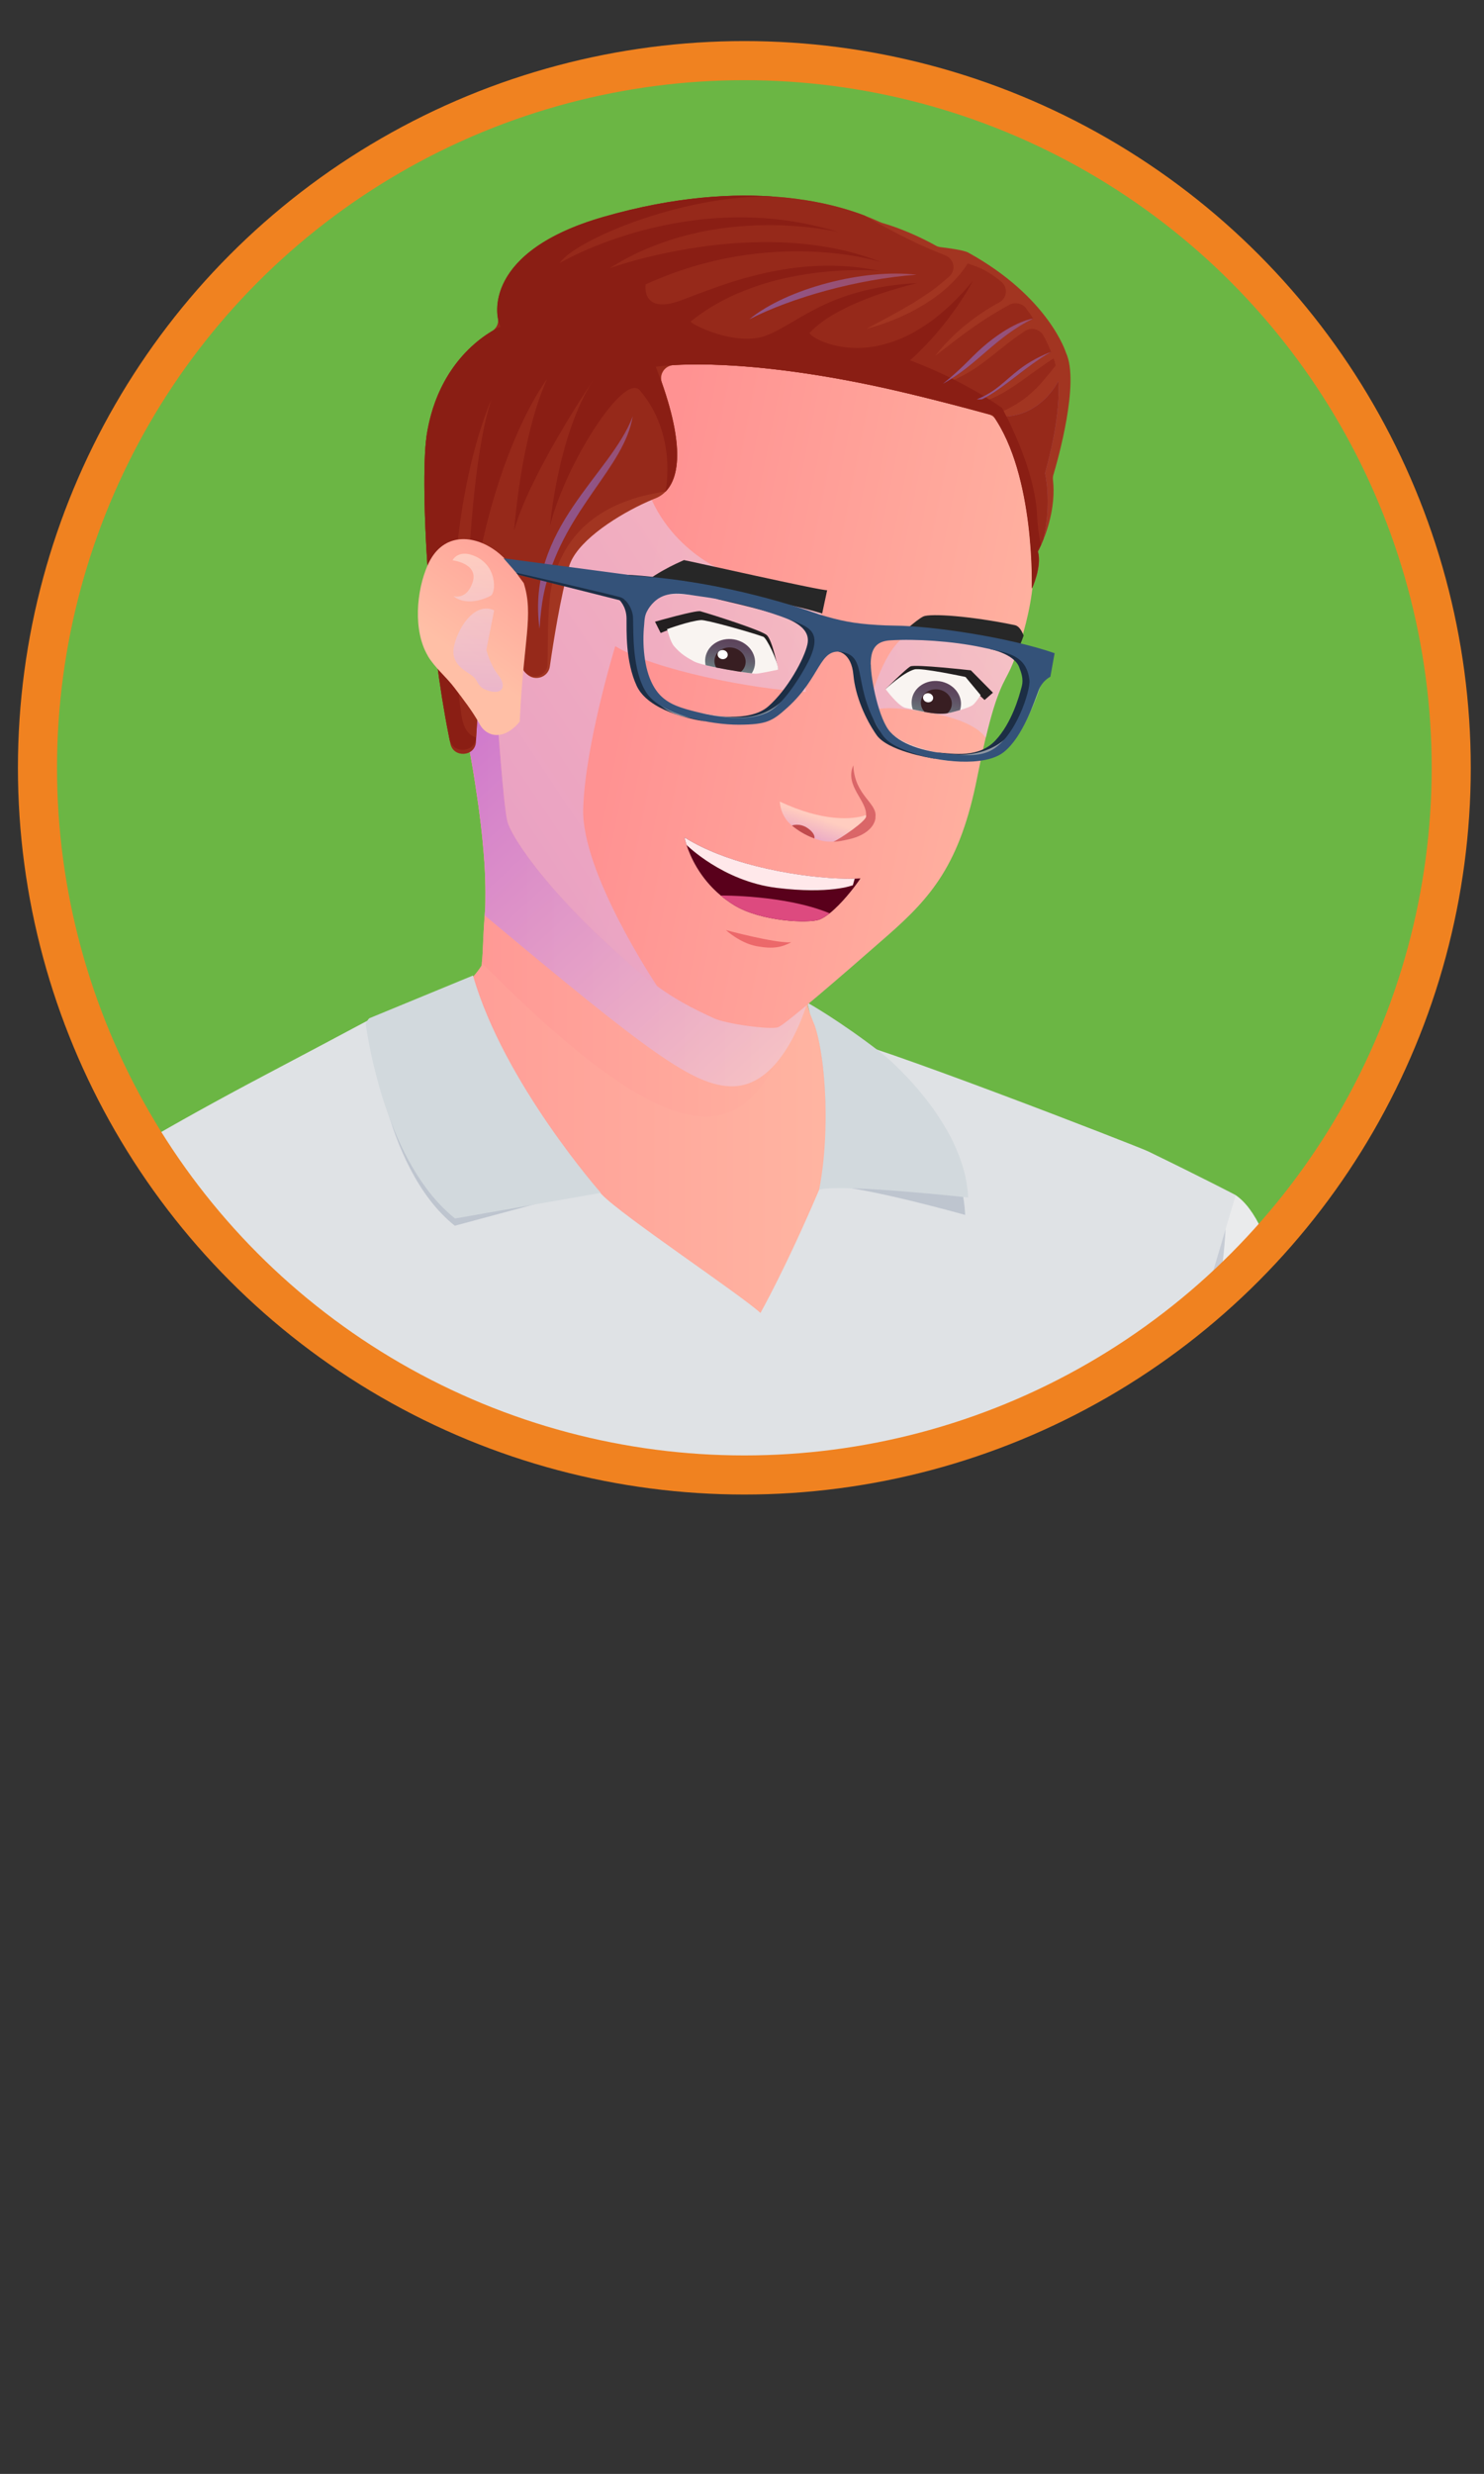 <?xml version="1.0" encoding="UTF-8"?>
<svg xmlns="http://www.w3.org/2000/svg" xmlns:xlink="http://www.w3.org/1999/xlink" viewBox="0 0 227.72 379.46">
  <rect x="0" y="0" width="227.72" height="379.46" fill="#333333" stroke="none"/>
  <defs>
    <style>
      .cls-1 {
        fill: #96291a;
      }

      .cls-1, .cls-2, .cls-3, .cls-4, .cls-5, .cls-6, .cls-7, .cls-8, .cls-9, .cls-10, .cls-11, .cls-12, .cls-13, .cls-14, .cls-15, .cls-16, .cls-17, .cls-18, .cls-19, .cls-20, .cls-21, .cls-22, .cls-23, .cls-24, .cls-25, .cls-26, .cls-27, .cls-28, .cls-29, .cls-30, .cls-31, .cls-32, .cls-33, .cls-34, .cls-35, .cls-36, .cls-37, .cls-38, .cls-39, .cls-40, .cls-41, .cls-42, .cls-43, .cls-44, .cls-45, .cls-46, .cls-47, .cls-48, .cls-49, .cls-50, .cls-51, .cls-52, .cls-53, .cls-54, .cls-55, .cls-56, .cls-57 {
        stroke-width: 0px;
      }

      .cls-2 {
        fill: url(#_Áåçûìÿííûé_ãðàäèåíò_65);
      }

      .cls-2, .cls-8, .cls-9, .cls-11, .cls-12, .cls-21, .cls-26, .cls-32, .cls-33, .cls-40, .cls-41, .cls-44, .cls-48, .cls-52 {
        mix-blend-mode: multiply;
      }

      .cls-2, .cls-12, .cls-26, .cls-32, .cls-40, .cls-41, .cls-44 {
        opacity: .6;
      }

      .cls-58 {
        mix-blend-mode: soft-light;
        stroke: #fff;
      }

      .cls-58, .cls-8, .cls-9, .cls-11, .cls-21, .cls-33, .cls-52 {
        opacity: .5;
      }

      .cls-58, .cls-20, .cls-59 {
        fill: none;
      }

      .cls-58, .cls-59 {
        stroke-miterlimit: 10;
      }

      .cls-3 {
        fill: #002d74;
      }

      .cls-4 {
        fill: #d2d9dd;
      }

      .cls-5 {
        fill: url(#_Áåçûìÿííûé_ãðàäèåíò_11);
      }

      .cls-6 {
        fill: url(#_Áåçûìÿííûé_ãðàäèåíò_11-3);
      }

      .cls-7 {
        fill: #c14a4c;
      }

      .cls-8 {
        fill: #a074a3;
      }

      .cls-9 {
        fill: url(#_Áåçûìÿííûé_ãðàäèåíò_74);
      }

      .cls-10 {
        fill: url(#_Áåçûìÿííûé_ãðàäèåíò_407);
      }

      .cls-11 {
        fill: url(#_Áåçûìÿííûé_ãðàäèåíò_74-2);
      }

      .cls-12 {
        fill: url(#linear-gradient);
      }

      .cls-60 {
        clip-path: url(#clippath-2);
      }

      .cls-61 {
        isolation: isolate;
      }

      .cls-13 {
        fill: #1c2e45;
      }

      .cls-14 {
        fill: url(#_Áåçûìÿííûé_ãðàäèåíò_415);
      }

      .cls-15 {
        fill: #345279;
      }

      .cls-16 {
        fill: url(#_Áåçûìÿííûé_ãðàäèåíò_415-2);
      }

      .cls-17 {
        fill: url(#_Áåçûìÿííûé_ãðàäèåíò_11-4);
      }

      .cls-18 {
        fill: #eaebec;
      }

      .cls-19 {
        fill: #8a1e14;
      }

      .cls-21 {
        fill: url(#_Áåçûìÿííûé_ãðàäèåíò_74-3);
      }

      .cls-62 {
        clip-path: url(#clippath-1);
      }

      .cls-22 {
        fill: #c05d4a;
      }

      .cls-59 {
        stroke: #f08220;
        stroke-width: 6px;
      }

      .cls-23 {
        fill: #f18a00;
      }

      .cls-24 {
        fill: #eeb6ad;
      }

      .cls-25 {
        fill: #b55845;
      }

      .cls-26 {
        fill: url(#_Áåçûìÿííûé_ãðàäèåíò_409-3);
      }

      .cls-27 {
        fill: #dfe2e5;
      }

      .cls-28 {
        fill: #fff;
      }

      .cls-29 {
        fill: #c0cace;
      }

      .cls-30 {
        fill: url(#linear-gradient-2);
      }

      .cls-31 {
        fill: #381e22;
      }

      .cls-32 {
        fill: url(#Gradiente_sem_nome_8);
      }

      .cls-33 {
        fill: url(#_Áåçûìÿííûé_ãðàäèåíò_74-4);
      }

      .cls-34 {
        fill: url(#linear-gradient-3);
      }

      .cls-35 {
        fill: url(#_Áåçûìÿííûé_ãðàäèåíò_341);
      }

      .cls-36 {
        fill: #6bb644;
      }

      .cls-37 {
        fill: #231f20;
      }

      .cls-38 {
        fill: #e99d81;
      }

      .cls-39 {
        fill: #272727;
      }

      .cls-40 {
        fill: url(#_Áåçûìÿííûé_ãðàäèåíò_409-4);
      }

      .cls-63 {
        clip-path: url(#clippath);
      }

      .cls-41 {
        fill: url(#_Áåçûìÿííûé_ãðàäèåíò_409);
      }

      .cls-42 {
        fill: url(#_Áåçûìÿííûé_ãðàäèåíò_11-2);
      }

      .cls-43 {
        fill: url(#_Áåçûìÿííûé_ãðàäèåíò_415-4);
      }

      .cls-44 {
        fill: url(#_Áåçûìÿííûé_ãðàäèåíò_409-2);
      }

      .cls-45 {
        fill: url(#_Áåçûìÿííûé_ãðàäèåíò_415-3);
      }

      .cls-46 {
        fill: #5a3311;
      }

      .cls-47 {
        fill: #d7a59c;
      }

      .cls-48 {
        fill: #3e517a;
        opacity: .2;
      }

      .cls-49 {
        fill: #59001b;
      }

      .cls-50 {
        fill: #ffbe7f;
      }

      .cls-51 {
        fill: #ffbfa6;
      }

      .cls-52 {
        fill: url(#_Áåçûìÿííûé_ãðàäèåíò_74-5);
      }

      .cls-53 {
        fill: #ffe8ea;
      }

      .cls-54, .cls-64 {
        fill: #f9f4f1;
      }

      .cls-55 {
        fill: #da6668;
      }

      .cls-56 {
        fill: #a23521;
      }

      .cls-57 {
        fill: #f2a385;
      }
    </style>
    <clipPath id="clippath">
      <circle class="cls-20" cx="114.22" cy="117.77" r="108.47"/>
    </clipPath>
    <linearGradient id="_Áåçûìÿííûé_ãðàäèåíò_415" data-name="Áåçûìÿííûé ãðàäèåíò 415" x1="-1311.67" y1="167.05" x2="-1206.81" y2="167.05" gradientTransform="translate(-1248.46 0) rotate(-180) scale(1.07 -1)" gradientUnits="userSpaceOnUse">
      <stop offset=".02" stop-color="#ffbfa6"/>
      <stop offset="1" stop-color="#ff9292"/>
    </linearGradient>
    <linearGradient id="_Áåçûìÿííûé_ãðàäèåíò_415-2" data-name="Áåçûìÿííûé ãðàäèåíò 415" x1="-1309.21" y1="138.38" x2="-1222.59" y2="138.38" xlink:href="#_Áåçûìÿííûé_ãðàäèåíò_415"/>
    <linearGradient id="linear-gradient" x1="-1233.75" y1="107.35" x2="-1295.76" y2="170.17" gradientTransform="translate(-1248.46 0) rotate(-180) scale(1.07 -1)" gradientUnits="userSpaceOnUse">
      <stop offset="0" stop-color="#ad60f1"/>
      <stop offset="1" stop-color="#ffe7d8"/>
    </linearGradient>
    <linearGradient id="Gradiente_sem_nome_8" data-name="Gradiente sem nome 8" x1="-738.99" y1="277.28" x2="-684.88" y2="276.91" gradientTransform="translate(739.37 0) scale(1.07 1)" gradientUnits="userSpaceOnUse">
      <stop offset="0" stop-color="#c360f4"/>
      <stop offset="1" stop-color="#ffe7d7"/>
    </linearGradient>
    <linearGradient id="_Áåçûìÿííûé_ãðàäèåíò_11" data-name="Áåçûìÿííûé ãðàäèåíò 11" x1="-82.07" y1="201.13" x2="124.77" y2="201.13" gradientTransform="translate(148.94 440.48) rotate(170.14) scale(.99 .42) skewX(-4.31)" gradientUnits="userSpaceOnUse">
      <stop offset="0" stop-color="#c7b4da"/>
      <stop offset="1" stop-color="#a8b5de"/>
    </linearGradient>
    <linearGradient id="_Áåçûìÿííûé_ãðàäèåíò_11-2" data-name="Áåçûìÿííûé ãðàäèåíò 11" x1="-82.58" y1="203.31" x2="123.66" y2="203.31" xlink:href="#_Áåçûìÿííûé_ãðàäèåíò_11"/>
    <linearGradient id="_Áåçûìÿííûé_ãðàäèåíò_11-3" data-name="Áåçûìÿííûé ãðàäèåíò 11" x1="-72.83" y1="367.1" x2="132.47" y2="367.1" gradientTransform="translate(241.05 2.37) rotate(179.64) scale(1.03 -.93) skewX(5.9)" xlink:href="#_Áåçûìÿííûé_ãðàäèåíò_11"/>
    <linearGradient id="_Áåçûìÿííûé_ãðàäèåíò_11-4" data-name="Áåçûìÿííûé ãðàäèåíò 11" x1="-73.36" y1="367.56" x2="129.42" y2="367.56" gradientTransform="translate(241.05 2.37) rotate(179.64) scale(1.03 -.93) skewX(5.9)" xlink:href="#_Áåçûìÿííûé_ãðàäèåíò_11"/>
    <linearGradient id="_Áåçûìÿííûé_ãðàäèåíò_415-3" data-name="Áåçûìÿííûé ãðàäèåíò 415" x1="-7543.56" y1="138.21" x2="-7459.52" y2="138.21" gradientTransform="translate(-7720.13 -1513.72) rotate(-169.37) scale(1.07 -1) skewX(.49)" xlink:href="#_Áåçûìÿííûé_ãðàäèåíò_415"/>
    <linearGradient id="_Áåçûìÿííûé_ãðàäèåíò_409" data-name="Áåçûìÿííûé ãðàäèåíò 409" x1="-7530.4" y1="100.56" x2="-7338.83" y2="275.86" gradientTransform="translate(-7720.13 -1513.72) rotate(-169.37) scale(1.07 -1) skewX(.49)" gradientUnits="userSpaceOnUse">
      <stop offset="0" stop-color="#ffe7d8"/>
      <stop offset=".99" stop-color="#ad60f1"/>
    </linearGradient>
    <linearGradient id="_Áåçûìÿííûé_ãðàäèåíò_409-2" data-name="Áåçûìÿííûé ãðàäèåíò 409" x1="-7554.8" y1="121.21" x2="-7410.47" y2="253.27" xlink:href="#_Áåçûìÿííûé_ãðàäèåíò_409"/>
    <clipPath id="clippath-1">
      <path id="SVGID-2" data-name="SVGID" class="cls-54" d="M119.41,102.71s-2.9.64-3.48.63c-.59,0-8.02-1.09-9.5-1.92-1.05-.59-1.93-1.06-3-2.31-.58-.67-.96-2.34-1.08-2.6,0,0,3.48-1.28,5.23-1.4.79-.05,7.3,1.76,9.55,2.56.49.18,2.19,3.6,2.29,5.03Z"/>
    </clipPath>
    <linearGradient id="linear-gradient-2" x1="-7460.8" y1="268.63" x2="-7460.8" y2="262.87" gradientTransform="translate(-7682.98 -1490) rotate(-170.38) scale(1.07 -1) skewX(.37)" gradientUnits="userSpaceOnUse">
      <stop offset="0" stop-color="#6f8888"/>
      <stop offset=".05" stop-color="#6d8384"/>
      <stop offset=".45" stop-color="#64606e"/>
      <stop offset=".77" stop-color="#5e4a60"/>
      <stop offset=".98" stop-color="#5c435b"/>
    </linearGradient>
    <clipPath id="clippath-2">
      <path id="SVGID-4" data-name="SVGID" class="cls-54" d="M135.9,105.69s2.67-2.52,4.41-3.01c1.07-.3,7.85,1.16,7.85,1.16l2.32,2.79s-.87,1.31-1.27,1.56c-.76.47-2.5.9-3.31,1.11-2.12.54-4.66-.29-6.92-.71-1.11-.21-3.08-2.89-3.08-2.89Z"/>
    </clipPath>
    <linearGradient id="linear-gradient-3" x1="-7533.08" y1="145.92" x2="-7533.08" y2="140.22" gradientTransform="translate(589.28 -7909.03) rotate(-87.84) scale(1.07 -1) skewX(.49)" xlink:href="#linear-gradient-2"/>
    <linearGradient id="_Áåçûìÿííûé_ãðàäèåíò_65" data-name="Áåçûìÿííûé ãðàäèåíò 65" x1="-7248.85" y1="-1024.87" x2="-7248.85" y2="-1032.95" gradientTransform="translate(-7504.77 -1271.95) rotate(-161.97) scale(1.06 -1) skewX(1.41)" gradientUnits="userSpaceOnUse">
      <stop offset="0" stop-color="#ad60f1"/>
      <stop offset="1" stop-color="#ffe7d8"/>
    </linearGradient>
    <linearGradient id="_Áåçûìÿííûé_ãðàäèåíò_341" data-name="Áåçûìÿííûé ãðàäèåíò 341" x1="-7519.24" y1="183.88" x2="-7509.67" y2="183.88" gradientTransform="translate(-7720.13 -1513.72) rotate(-169.37) scale(1.07 -1) skewX(.49)" gradientUnits="userSpaceOnUse">
      <stop offset="0" stop-color="#e9857e"/>
      <stop offset="1" stop-color="#ec686a"/>
    </linearGradient>
    <linearGradient id="_Áåçûìÿííûé_ãðàäèåíò_407" data-name="Áåçûìÿííûé ãðàäèåíò 407" x1="-7323.61" y1="797.03" x2="-7307.75" y2="797.03" gradientTransform="translate(-7527.9 -1591.45) rotate(-173.08) scale(1.07 -1) skewX(.02)" gradientUnits="userSpaceOnUse">
      <stop offset="0" stop-color="#cc6074"/>
      <stop offset="1" stop-color="#dd4a7f"/>
    </linearGradient>
    <linearGradient id="_Áåçûìÿííûé_ãðàäèåíò_74" data-name="Áåçûìÿííûé ãðàäèåíò 74" x1="-1326.36" y1="106.97" x2="-1315.72" y2="106.97" gradientTransform="translate(-1206.96 -291.24) rotate(-169.37) scale(1.07 -1) skewX(.49)" gradientUnits="userSpaceOnUse">
      <stop offset=".01" stop-color="#bb6885"/>
      <stop offset="1" stop-color="#8b80f1"/>
    </linearGradient>
    <linearGradient id="_Áåçûìÿííûé_ãðàäèåíò_74-2" data-name="Áåçûìÿííûé ãðàäèåíò 74" x1="-1322.15" y1="91.44" x2="-1312.96" y2="91.44" xlink:href="#_Áåçûìÿííûé_ãðàäèåíò_74"/>
    <linearGradient id="_Áåçûìÿííûé_ãðàäèåíò_74-3" data-name="Áåçûìÿííûé ãðàäèåíò 74" x1="-1318.72" y1="88.48" x2="-1307.79" y2="88.48" xlink:href="#_Áåçûìÿííûé_ãðàäèåíò_74"/>
    <linearGradient id="_Áåçûìÿííûé_ãðàäèåíò_74-4" data-name="Áåçûìÿííûé ãðàäèåíò 74" x1="-1301.11" y1="84.72" x2="-1278.22" y2="84.72" xlink:href="#_Áåçûìÿííûé_ãðàäèåíò_74"/>
    <linearGradient id="_Áåçûìÿííûé_ãðàäèåíò_74-5" data-name="Áåçûìÿííûé ãðàäèåíò 74" x1="-1265.49" y1="125.67" x2="-1256.19" y2="125.67" xlink:href="#_Áåçûìÿííûé_ãðàäèåíò_74"/>
    <linearGradient id="_Áåçûìÿííûé_ãðàäèåíò_415-4" data-name="Áåçûìÿííûé ãðàäèåíò 415" x1="-5977.35" y1="159.31" x2="-5990.22" y2="133.47" gradientTransform="translate(-6167.15 -1222.24) rotate(-169.37) scale(1.07 -1) skewX(.49)" xlink:href="#_Áåçûìÿííûé_ãðàäèåíò_415"/>
    <linearGradient id="_Áåçûìÿííûé_ãðàäèåíò_409-3" data-name="Áåçûìÿííûé ãðàäèåíò 409" x1="4967.67" y1="129.69" x2="4976.38" y2="182.91" gradientTransform="translate(-5105.07 -1022.89) rotate(10.63) scale(1.07 1) skewX(-.49)" xlink:href="#_Áåçûìÿííûé_ãðàäèåíò_409"/>
    <linearGradient id="_Áåçûìÿííûé_ãðàäèåíò_409-4" data-name="Áåçûìÿííûé ãðàäèåíò 409" x1="4966.66" y1="129.83" x2="4975.37" y2="183.06" gradientTransform="translate(-5105.07 -1022.89) rotate(10.63) scale(1.07 1) skewX(-.49)" xlink:href="#_Áåçûìÿííûé_ãðàäèåíò_409"/>
  </defs>
  <g class="cls-61">
    <g id="Camada_1" data-name="Camada 1">
      <circle class="cls-36" cx="114.22" cy="117.77" r="108.47"/>
      <g class="cls-63">
        <g>
          <g>
            <g>
              <g>
                <g>
                  <path class="cls-51" d="M204.84,322.46c-2.71-35.79-6.34-62.66-6.34-62.66,8.43-51.47-7.97-66.18-7.97-66.18l-23.85,61.03-2.32,73.98s3.26,8.12,5.58,18.27c1.01,4.43,4.4,7.47,8.23,7.28l3.66-.18c13.76-.69,24.26-15.07,23.02-31.54Z"/>
                  <path class="cls-57" d="M179.31,352.31c1.86-27.66-1.94-97.7-1.94-97.7l-13,74.03s2.95,7.35,5.24,16.82c1.21,5.02,5.47,8.04,9.7,6.86h0Z"/>
                  <g>
                    <path class="cls-18" d="M168.65,193l1.68,27.26,1.71,27.92c15.02,1.98,21.15.98,27.7-2.39,6.66-3.43,10.3-5.72,10.3-5.72-12.24-37.36-14.35-52.57-20.42-56.75l-4.5,5.12-16.46,4.56Z"/>
                    <path class="cls-29" d="M210.43,237.24l1.98,3.85s-11.9,13.38-36.38,9.55v-3.91c9.84,1.96,25.35-.9,34.4-9.49Z"/>
                    <path class="cls-48" d="M149.24,325.35l1.22,4.34,19.87-.62c-.43-5.37.72-12.08,0-18.56-5.16-46.61,8.73-68.14,8.73-68.14,0,0,4.22-13.04,3.29-21.62-.43-3.94.6-8.38,1.83-12.03,2.21-6.55,3.51-13.31,3.88-20.14h0c-3.33,3.17-7.85,17.19-7.85,17.19l-8.23,6.27-22.74,113.32Z"/>
                    <path class="cls-48" d="M133.8,377.37l9.55,1.75,20.56-6.21,2-3.52s-16.56,7.39-32.11,7.98Z"/>
                    <path class="cls-48" d="M149.24,338.79s16.09.26,25.1-4.74l3.14-4.99s-14.44,8.58-28.24,9.73Z"/>
                    <path class="cls-48" d="M139.49,369.61s27.88-.29,33.78-5.47l2.67-4.23s-30.87,9.41-36.44,9.7Z"/>
                    <g>
                      <g>
                        <path class="cls-14" d="M53.21,159.76v28.94h21.09l5.56,20.36,45.11,19.55,23.95-38.46-1.46-3.59v-19.49c-15.45-3.72-22.43-6.84-23.6-13.29h0s0-.02-.01-.02c-.03-.04-.04-.09-.02-.16-.05-.26-.08-.53-.1-.81,0,0-.04-2.93-.04-12.02l-1.86-1.45-.06-7.33-18.24-9.72-24.1-13.39-4.16-2.95-.23-.17s.01.07.02.11c.02.15.04.29.06.42.01.07.02.13.03.21l-1.83-1.02-2.55,2.98c.21,1.03.41,2.04.6,3.01.29,1.48.56,2.9.79,4.24.15.79.27,1.55.4,2.28.03.18.06.36.09.53.1.69.21,1.36.31,2.02.65,4.18,1.03,7.5,1.24,10.14.06.72.1,1.39.15,2.01.01.07.01.12.01.19.02.35.03.68.05.99.02.38.03.72.04,1.06.04,1.46.03,2.55.02,3.36,0,.28,0,.55-.02.83-.01.28-.02.56-.05.84-.01.15-.02.3-.03.44h0c-.17,2.29-.24,4.15-.3,5.55-.03.72-.09,1.45-.19,2.17-3.05,4.8-10.19,8.32-20.67,11.65Z"/>
                        <g>
                          <path class="cls-16" d="M74.07,145.94c-.02.59-.06,1.18-.13,1.76,33.68,33.97,41.73,26.07,47.97,8.3-.59-.52,1.99-1.04,1.48-1.57-.51-.53-.99-1.05-1.39-1.57v-12.36l-.15-.11-.07-8.4-18.24-9.72-30.21-16.78c.03.18.06.36.08.53.13.73-.15,1.58-.39,2.52-.1.41-.2.84-.25,1.3l-1.99-1.36c3.81,18.57,3.74,26.57,3.71,29.81-.01.55-.03,1.11-.08,1.66-.01.15-.02.3-.03.44h0c-.17,2.29-.24,4.15-.3,5.55Z"/>
                          <path class="cls-12" d="M70.78,108.47c.21,1.03.41,2.04.6,3.01.29,1.48.56,2.9.79,4.24.15.79.27,1.55.4,2.28.03.18.06.36.09.53.1.69.21,1.36.31,2.02.65,4.18,1.03,7.5,1.24,10.14.06.72.12,1.39.15,2.01.01.07.01.12.01.19.02.34.04.67.05.99.02.38.03.72.04,1.06.05,1.46.04,2.55.03,3.36-.01.28-.01.55-.03.83-.01.28-.02.56-.05.84-.01.15-.02.3-.03.44h0c25.06,20.94,32.11,26.26,38.05,26.21,6.83-.05,10.46-9.56,11.45-12.83h0s0-.02-.01-.02c-.03-.04-.04-.09-.02-.16-.05-.26-.08-.53-.1-.81,0,0-.04-2.93-.04-12.02l-1.86-1.45-.06-7.33-18.24-9.72-24.1-13.39-4.16-2.95-.21-.06-1.74-.39c.03.18.06.36.08.53.13.73-.16,1.58-.39,2.52-.1.4-.2.84-.25,1.29l-1.99-1.36Z"/>
                        </g>
                      </g>
                      <path class="cls-27" d="M39.58,358.57c-3.63,34.75-1.76,27.1-1.76,27.1,0,0,.66,7.28,23.8,13.33,16.36,4.26,36.88,7.91,59.2,7.91,53.88,0,57.86-12.09,57.86-12.09l-2.12-51.89c.17-2.52.27-4.15.27-4.15l.65-9.73-2.86-9.35s1.65-25.67,1.86-34.69c.22-9.03-.55-28.73,2.47-34.56,7.08-13.64,2.9-40.73,2.9-40.73,1.93-6.79,7.77-26.41,7.77-26.41,0,0-4.77-2.5-13.46-6.72-1.53-.74-43.36-16.99-48.59-17.65-1.29,8.29.85,17.18-1.86,23.53-5.23,12.25-9.02,18.92-9.02,18.92-2.88-2.69-21.3-14.97-24.31-18.14-7.2-7.57-17.85-13.74-24.11-30.01-.71.38-10.86,2.77-11.65,3.19-4.14,2.21-9.3,4.96-15.7,8.33C10.3,180.91,1.43,188.7,1.43,188.7c15.12,1.36,26.26,8.52,33.54,15.24,6.83,6.29,10.29,12.19,10.5,12.56.01,0,.01.02.01.02l-9.09,66.77,3.65,63.09-2.04,4.41,1.08,2.21.49,5.56Z"/>
                      <path class="cls-48" d="M37.82,385.67s.66,7.28,23.8,13.33l.52-29.67c14.6,4.92,37.66,9.65,38.37,9.8-30.89-9.61-38.6-18.82-38.6-18.82l-5.95-65.66c39.5.78,44.01-8.69,44.01-8.69-16.48-2.46-26.86-10.07-38.84-17.59-13.43-17.54-12.33-56.14-28.7-65.12,8.7,5.93,8.63,15.03,8.72,15.42.01,0,.82.96.82.96l-5.59,63.67,3.65,63.09-2.04,4.41,1.08,2.21.49,5.56c-3.63,34.75-1.76,27.1-1.76,27.1Z"/>
                    </g>
                  </g>
                  <g>
                    <path class="cls-51" d="M18.43,359.96c4.99-.05,9.24-3.55,10.13-8.35,2.24-12.02,8.04-47.64,10.36-60.43,3.08-16.97,5.7-23.89,4.57-59,2.12-7.06.93-28.4-24.17-28.4-27.12,0-23.91,21.34-22.88,29.85.59,4.87,2.47,10.86.52,20.18-1.96,9.32-5.65,33.84-5.5,59.09v.1c.07,10.05.44,34.46.73,41.73.12,3.07,2.73,5.48,5.88,5.44l20.36-.21Z"/>
                    <path class="cls-32" d="M-.95,360.18c0-9.15-2.81-48.39,2.53-76.43,5.34-28.04,4.93-37.46,2.87-58.64-2.05-21.17,5.91-30.41,16.3-31.49-27.12,0-25.33,31.49-24.31,40,.59,4.87,2.47,10.86.52,20.18-1.96,9.32-5.65,33.84-5.5,59.09v.1c.07,10.06.44,34.48.73,41.75.12,3.06,2.72,5.46,5.86,5.44h1Z"/>
                  </g>
                  <path class="cls-4" d="M-5.92,248.21c-.39,1.94.63,3.78.31,5.72,9.13,3.62,21.13,6.66,35.73,6.66,5.58,0,11.53-.44,17.85-1.48.14-1.12.25-2.21.37-3.29.09-.86.18-1.71.24-2.54,2.26-25.48-3.09-36.76-3.09-36.76,0,0-14.31-25.14-44.06-27.82l-2.36,2.54s-.84,3.66-1.5,6.7c-2.56,11.81-2.36,35.79-2.36,35.79l-2.46,6.33c.31,2.5,2.89,7.1,2.89,7.1-.06.31-1.51.73-1.57,1.04Z"/>
                  <path class="cls-48" d="M-7.25,240.07c.32,2.5,2.9,7.11,2.9,7.11,5.47,3.3,20.32,5.3,20.9,5.37-15.33-3.65-23.79-12.48-23.79-12.48Z"/>
                </g>
                <path class="cls-29" d="M-8.69,252.64c.99.44,2.01.87,3.08,1.29,9.13,3.62,21.13,6.66,35.73,6.66,5.58,0,11.53-.44,17.85-1.48,1.03-.16,2.06-.34,3.11-.54l-1.3-5.51c-.41.07-.81.15-1.21.21-22.95,4.1-41.03-.15-53.11-5.18-.66-.27-1.31-.55-1.93-.84l-2.23,5.38Z"/>
              </g>
              <path class="cls-48" d="M125.01,155.44s4.31,4.35,12.58,9.09c0,0,10.01,10.05,10.51,21.82,0,0-18.51-5.2-21.82-4.31,0,0,.64-4.85.4-13-.25-8.15-1.65-11.77-1.65-11.77v-1.84Z"/>
              <path class="cls-4" d="M123.87,153.78s4.93,2.72,11.63,7.93c0,0,12.57,10.2,13.06,21.97,0,0-18.61-2.05-22.55-1.27-.12.02-.22.05-.32.07,0,0,1.22-5.29.97-13.44-.25-8.15-1.65-11.77-1.65-11.77l-.71-1.78-.43-1.71Z"/>
              <g>
                <path class="cls-3" d="M70.87,227.91c.38-.09.77-.18,1.17-.25.01,0,.03,0,.05,0,.57.44,1.09.92,1.56,1.45-.52-.08-1.05-.13-1.6-.15-1.9-.07-3.7.25-5.33.87,1.18-.85,2.59-1.52,4.15-1.92"/>
                <path class="cls-23" d="M71.71,232.29c-2.15-1.06-4.4-1.51-6.52-1.41,1.83-.85,3.92-1.29,6.14-1.21,1.09.04,2.15.21,3.15.49.5.7.91,1.46,1.22,2.25-.48.5-1.01.96-1.57,1.4-.74-.57-1.55-1.08-2.42-1.51"/>
                <path class="cls-50" d="M74.48,230.16c.83.23,1.63.54,2.37.91-.76,1.01-1.67,1.94-2.72,2.74h0c.57-.43,1.09-.9,1.57-1.4-.31-.79-.72-1.55-1.22-2.25"/>
                <path class="cls-50" d="M74.13,233.8c.57-.43,1.09-.9,1.57-1.4.45,1.13.69,2.35.69,3.61-.66-.81-1.42-1.55-2.27-2.21"/>
                <path class="cls-3" d="M63.44,240.66s.05,0,.08,0c1.09,0,1.88-.73,1.88-1.74v-.02c0-.96-.79-1.72-1.8-1.72-.05,0-.11,0-.16,0v-1.16s.1,0,.14,0c1.98,0,3.47,1.24,3.47,2.9v.02c0,1.61-1.52,2.87-3.45,2.87-.06,0-.11,0-.17,0v-1.15Z"/>
                <path class="cls-3" d="M83.47,238.24c1.17-.26,1.33-.39,1.33-.77v-.02c0-.29-.3-.51-.87-.51-.29,0-.67.08-.94.19v-1.23c.25-.04.63-.1.92-.1,1.38,0,2.37.71,2.37,1.78v.02c0,1.17-.88,1.5-2.24,1.8-1.13.25-1.24.42-1.24.75v.02c0,.34.37.55.98.55.77,0,1.28-.28,1.89-.72l.88.92c-.81.63-1.72.94-2.74.94-1.46,0-2.48-.66-2.48-1.83v-.02c0-1.03.77-1.46,2.14-1.77"/>
                <path class="cls-3" d="M80.06,238.76c-.12-.62-.52-1.03-1.13-1.03s-1.01.41-1.1,1.03h2.23ZM78.93,236.63c1.52,0,2.58,1.14,2.58,2.51v.02c0,1.48-1.16,2.5-2.72,2.5-.04,0-.19,0-.24,0v-1.1s.18,0,.22,0c.66,0,1.13-.32,1.27-.95h-3.6c0-.13-.02-.21-.02-.34v-.02c0-1.37.76-2.62,2.5-2.62"/>
                <path class="cls-3" d="M71.74,239.01c0-1.31.76-2.33,2.37-2.33s2.38,1.02,2.38,2.33v2.56h-1.49v-2.65c-.03-.48-.21-1.05-.88-1.05s-.87.57-.89,1.05v2.65h-1.48v-2.56Z"/>
                <path class="cls-3" d="M69.31,236.66c.07,0,.29,0,.35,0v1.17c-.29,0-.68.05-.86.15-.26.14-.39.38-.4.71.35-.04.75-.07,1.1-.08,1.41-.04,2.11.45,2.25,1.23,0,.01,0,.03,0,.04,0,0,0,.01,0,.02.01.07.02.15.02.24v.02c0,.96-.81,1.48-1.79,1.48-.72,0-1.22-.24-1.57-.61v.56h-1.43v-2.84c0-1.31.71-2.08,2.32-2.08M68.4,239.85c.13.71.82.81.98.82,1.12.06,1.16-.74.79-.99-.51-.33-1.77-.14-1.77-.14,0,.05-.01.17,0,.31"/>
              </g>
              <g>
                <path class="cls-48" d="M69.45,151.37l-12.53,5.62s1.5,21.95,12.87,31.02l21.42-5.77s-15.08-14.27-20.2-30.34c-.19-.61-.97-.88-1.56-.54Z"/>
                <path class="cls-4" d="M72.58,149.63l-15.87,6.54c-.2.1-.61.76-.58.96.37,2.57,3.21,21.4,13.7,29.77l22.36-3.94s-14.92-16.9-19.61-33.33Z"/>
              </g>
            </g>
            <rect class="cls-46" x="-13.65" y="332.01" width="270.28" height="101.51"/>
            <g>
              <path class="cls-22" d="M140.57,366.66s0,0,.01,0c.41.03.84.06,1.29.09,0,0,0,0,.01,0,.54.04,1.1.07,1.66.1h0c.28.02.56.03.85.04.1,0,.2.01.29.02.19,0,.37.02.56.02h.01c.18.01.37.02.55.02h0c.28.01.55.02.82.03.09,0,.18,0,.28,0,.18,0,.35.01.52.02.35,0,.68.02,1,.03.16,0,.31,0,.46,0,1.43.02,2.46,0,2.63-.07.13-.06.26-.13.37-.22.04-.03.08-.06.11-.1.07-.07.13-.14.2-.21.27-.34.46-.76.58-1.12.16-.47.21-.85.21-.85,1.44-.06,3.09-.27,4.31-.57.82-.21,1.43-.45,1.67-.74.18-.22.37-.61.55-1.03.03-.07.06-.13.08-.2.05-.14.11-.28.16-.42.03-.06.05-.14.07-.2h0c.02-.07.05-.14.07-.2h0c.02-.07.04-.13.06-.19.16-.5.26-.87.26-.87,0,0,1.25,0,2.22-.59.97-.6,1.7-2.27,2.32-4.11.05-.15.09-.29.13-.42.01-.04.02-.09.03-.13.02-.08.03-.16.05-.24.01-.06.02-.11.02-.17,0-.06,0-.11.02-.17,0-.07,0-.13,0-.2-.02-.73-.38-.93-.38-.93,0,0,2.56-.64,5.3-2.73,2.74-2.09,4.72-4.68,3.91-6.17-.22-.41-.64-.69-1.16-.87-.05-.02-.1-.03-.16-.05-.02,0-.04-.01-.06-.01-.07-.02-.14-.04-.22-.05-.08-.02-.16-.04-.24-.05-.17-.03-.34-.04-.52-.05-.08,0-.17,0-.26,0,0,0,0,0-.01,0-.36,0-.73.04-1.1.11-.1.02-.18.04-.28.06-.09.02-.18.05-.27.07-.09.03-.18.06-.27.08-.18.06-.36.12-.52.2-.35.15-.67.34-.95.57-.25.2-.53.36-.83.51-1.93.95-4.66.99-4.66.99-2.87-.65-7.43-.91-7.43-.91-1.6-.87-6.97-2.43-6.97-2.43l-.09-1.41c2.61.67,10.67,1.16,13.12.23,2.45-.94,7.22-3.25,6.31-5.59-.22-.56-.53-.93-.93-1.17-1.25-.77-3.33-.28-5.66-.45-3.08-.23-9.96-1.17-11.03-1.28-1.08-.11-6.73-1.99-7.11-1.97-1.9.13-4.37.4-8.01.49-3.64.08-7.11,1.05-10.06,2.17-.96.36-2.11.73-3.49,1.04-.37.08-.58.12-.58.12-2.2.44-4.36.62-6.35.64-5.57.05-10.14,4.23-10.53,9.59l-.42,5.86-.15,2.08c2.03.58,5.12,2.25,7.16,2.02,1.92-.22,4.79.24,7.18,1.37.14.06.27.13.41.2,5.04,2.61,9.76,5.08,13.34,6.91.21.11.41.21.62.32.2.1.4.2.59.3.29.15.57.29.84.42.18.09.35.18.53.26.17.08.33.17.5.25.16.08.32.16.47.23.53.26.99.49,1.39.67.12.05.22.1.32.15.05.02.1.05.15.07.14.06.27.12.39.17.16.07.28.12.39.15.03.01.07.02.11.03.54.15,1.75.29,3.26.41Z"/>
              <path class="cls-25" d="M140.57,366.66s0,0,.01,0c.41.03.84.06,1.29.09,0,0,0,0,.01,0,.54.04,1.1.07,1.66.1h0c.28.01.56.03.85.04.1,0,.2.01.29.02.19,0,.37.01.56.02h.01c.19,0,.37.02.55.02h0c.28.01.55.02.82.03.09,0,.18,0,.28,0,.18,0,.35.01.52.02.35,0,.68.02,1,.03.16,0,.31,0,.46,0,1.43.02,2.46,0,2.63-.07.13-.06.26-.13.37-.22.04-.03.08-.06.11-.1.07-.07.13-.14.2-.21.06-.07.12-.16.17-.24-.23.03-.44.06-.58.05-5.37-.23-11.59-.67-12.88-1.15-3.54-1.3-15.38-7.79-19.94-10.17-6.17-3.41-12.84-1.1-15.9-4.31l-.15,2.08c2.03.58,5.12,2.25,7.16,2.02,1.92-.22,4.79.24,7.18,1.37.14.06.27.13.41.2,5.04,2.61,9.76,5.08,13.34,6.91.21.11.41.21.62.32.2.1.4.2.59.3.29.15.57.29.84.42.18.09.35.18.53.26.17.09.33.17.5.25.16.08.32.16.47.23.53.26.99.49,1.39.67.11.05.22.1.32.15.05.02.1.05.15.07.14.06.27.12.39.17.16.07.28.12.39.15.03.01.07.02.11.03.53.15,1.75.28,3.26.41Z"/>
              <path class="cls-25" d="M164.63,353.11s.34.19.38.88h0s-1.66.93-3.02.88c-1.31-.06-9.56-.78-10.07-.83,2.47-.14,9.17.48,10.19.16,1.03-.33,2.52-1.09,2.52-1.09Z"/>
              <path class="cls-25" d="M159.96,360.93h0s-9.94-.78-9.94-.78l10.21-.09s-.1.37-.26.86Z"/>
              <path class="cls-25" d="M152.79,365.33h0s-4-.83-4-.83l4.22-.02s-.05.38-.21.85Z"/>
              <path class="cls-25" d="M173.84,344.21c.81,1.48-1.17,4.08-3.91,6.17-2.74,2.09-5.3,2.73-5.3,2.73,0,0,.36.2.38.93,0,.06,0,.13,0,.2,0,.06,0,.11-.02.17,0,.06-.01.11-.02.17-.01.08-.03.15-.05.24-.01.04-.02.09-.03.13-.03.13-.07.27-.12.42-.62,1.84-1.34,3.51-2.32,4.11-.97.6-2.22.59-2.22.59,0,0-.1.37-.26.87-.02.06-.04.12-.06.19h0c-.02.07-.05.13-.07.2h0c-.02.07-.05.13-.07.21-.05.14-.11.28-.16.42-.03.07-.05.14-.08.2-.18.42-.37.81-.55,1.03-.23.28-.85.53-1.67.74,0,0,1.55-2.03,1.05-3.46.03.05.25.34,1.49-.56,1.34-.98,3.81-4.76,3.06-6l-.79.3c1.21-.98.29-4.83.29-4.83,0,0,.7-.25,1.34-.66-14.36-1.76-20.15-9.55-20.15-9.55l4.26,1.8.09,1.41s5.37,1.57,6.97,2.43c0,0,4.56.26,7.43.91,0,0,2.72-.04,4.65-.99.3-.14.58-.31.83-.51.29-.22.61-.41.95-.56.17-.07.35-.14.52-.2.09-.03.18-.06.27-.08.09-.03.18-.05.27-.07.1-.02.19-.04.28-.06.37-.07.74-.1,1.1-.11,0,0,0,0,0,0,.09,0,.18,0,.26,0,.18,0,.35.02.52.05.08.01.16.02.24.05.07.01.15.03.22.05.02,0,.04,0,.06.02.06.02.11.03.16.05.52.18.94.47,1.16.87Z"/>
              <polygon class="cls-25" points="143.59 339.15 147.9 341.85 147.84 340.95 143.59 339.15"/>
              <path class="cls-25" d="M166.34,334.42c-.99.15-10.85,1.85-17.52-.44-6.67-2.3-8.23-1.79-10.75-1.77-6.25.07-14.82,1.74-17.1,2.21,1.38-.31,2.54-.68,3.49-1.04,2.95-1.11,6.42-2.08,10.06-2.17,3.64-.09,6.11-.36,8.01-.49.37-.03,6.03,1.85,7.11,1.97,1.08.11,7.95,1.06,11.03,1.28,2.33.17,4.41-.33,5.66.45Z"/>
            </g>
            <g id="Laptop">
              <g>
                <path class="cls-5" d="M223.61,369.52c-2.66.47-156.58,21.13-156.58,21.13-3.69.45-6.63.04-7.52-1.05l-31.21-38.12c-.71-.86,4.32-2.95,4.32-2.95l150.29-15.63c7.6-.56,11.2.3,12.98,2.16l33.04,32.92c-.81.43-1.17.81-5.31,1.55Z"/>
                <path class="cls-8" d="M223.61,369.52c-2.66.47-156.58,21.13-156.58,21.13-3.69.45-6.63.04-7.52-1.05l-31.21-38.12c-.71-.86,4.32-2.95,4.32-2.95l150.29-15.63c7.6-.56,11.2.3,12.98,2.16l33.04,32.92c-.81.43-1.17.81-5.31,1.55Z"/>
                <path class="cls-42" d="M225.98,368.95l-155.95,20.33c-3.69.45-6.63.04-7.52-1.05l-33.06-38.05c-.71-.86,1.67-3.34,4.51-3.58l151.98-16.22c7.6-.56,11.2.3,12.98,2.16l30.4,34.51c.58.61-1.22,1.62-3.34,1.88Z"/>
              </g>
              <path class="cls-28" d="M154.63,355.75c-.46-2.01-6.26-3.76-12.96-3.9-6.69-.14-11.75,1.38-11.29,3.39.46,2.01,6.26,3.76,12.96,3.9,6.69.14,11.75-1.38,11.29-3.39Z"/>
            </g>
            <g>
              <path class="cls-51" d="M39.4,350.12c9.82.51,16.49,1.81,26.67.95,9.98-.84,17.62-3.66,23.16-4.5.12-.02.23-.04.33-.06,5.13-.96,2.37-17.2-7.22-18.31-9.59-1.11-50.72-20.63-54.89-21.07-1.85-.2-38.48,2.58-35.76,12.49.88,3.23-1.68,11.57.23,14.25,3.45,4.85,20.88,10.67,25.59,11.67.42.09.84.16,1.26.21.47.09.93.19,1.41.28.93.18,18.58,4.05,19.22,4.09Z"/>
              <path class="cls-57" d="M39.4,350.12c9.82.51,16.49,1.81,26.67.95,9.98-.84,17.62-3.66,23.16-4.5-2.38-.32-5.94,3.37-9.73,2.4-6.76-1.73-22.72-2.32-42.38-3.34-6.59-.34-12.65-3.17-17.8-3.94-5.69-.86-23.61-6.16-27.41-7.83,3.45,4.85,9.91,8.43,25.59,11.67.13,0,.19,0,.19,0,.36.07,18.34,4.29,19.1,4.37.19.02,1.96.18,2.6.21Z"/>
            </g>
            <g>
              <path class="cls-57" d="M76.9,325.43s-.95-16.02,1.93-17.76,4.15.96,7.78,1.88,2.28-6.21,5.63-7.51,2.48,2.96,5.31,2.34,1.92-5.73,6.46-6.65,3.02,2.38,5.99,1.68-.26-.59,2.27.99,7.11,9.59,5.73,16.31c-1.39,6.72,1.33,15.64-12.77,23.28-14.1,7.64-24.72,6.02-26.69-3.26-1.97-9.28-1.63-11.31-1.63-11.31Z"/>
              <g>
                <path class="cls-57" d="M126.62,291.28c-.22-.1-1.65-3.79-3.84-4.03s-12.5,4.93-15.75,11.22,6.49,7.35,8.49,5.58c2-1.77,9.34-8.34,9.68-8.92s1.43-3.84,1.43-3.84Z"/>
                <path class="cls-51" d="M123.49,287.03s10.89,3.39,13.32,9.32-2.99,7.68-6.64,5.84c-6.43-3.23-10.85-7.23-11.33-7.66s-.23-7.26,4.65-7.5Z"/>
              </g>
              <g>
                <path class="cls-47" d="M133.74,316.43c-.08.22,1.45,3.59.15,5.33s-17.26,7.11-23.67,5.48c-6.41-1.63,3.44-12.16,5.97-12.48s13.38.16,14,.28,3.55,1.4,3.55,1.4Z"/>
                <path class="cls-24" d="M124.53,315.16s8.7-3.12,13.29.42c4.56,3.52,2.04,7.92-1.24,8.4-5.76.84-10.65-.05-11.17-.14s-3.88-5.84-.89-8.68Z"/>
              </g>
              <g>
                <path class="cls-38" d="M111.6,290.94c-.24-.05-2.55-3.29-4.73-3.01-2.19.28-8.97,5.24-10.57,12.08-1.61,6.85,8.12,5.62,9.63,3.44s5.05-7.8,5.24-8.44.43-4.06.43-4.06Z"/>
                <path class="cls-51" d="M108.67,288.08s13.16,7.57,14.58,13.8-4.22,7.11-7.52,4.73c-5.8-4.2-12.61-11.74-13.02-12.24s1.11-6.83,5.96-6.29Z"/>
              </g>
              <g>
                <path class="cls-57" d="M99.36,294.05c-.24.05-3.68-2.05-5.58-.97s-6.15,8.22-4.86,15.11,9.76,2.07,10.27-.51,1.5-9.08,1.42-9.75-1.24-3.89-1.24-3.89Z"/>
                <path class="cls-51" d="M97.87,292.34s9.83,8.98,9.4,14.88-5.76,6-8.09,3.39c-4.09-4.58-7.67-12.01-7.9-12.51s2.35-6.86,6.59-5.76Z"/>
              </g>
              <g>
                <path class="cls-38" d="M88.02,302.16c-.23.06-3.33-1.39-5.25-.33s-6.61,7.33-6,12.94,9.14.89,9.86-1.29,2.25-7.66,2.23-8.2-.84-3.12-.84-3.12Z"/>
                <path class="cls-51" d="M87.35,300.72s9.83,8.98,9.4,14.88-5.76,6-8.09,3.39c-4.09-4.58-8.18-12.37-8.41-12.87s2.86-6.49,7.1-5.4Z"/>
              </g>
            </g>
            <g>
              <path class="cls-57" d="M214.14,308.83s-3.85-15.58-6.99-16.43-3.51,2.1-6.56,4.02-3.91-5.29-7.36-5.58-1.4,3.54-4.17,3.76-3.44-4.93-7.87-4.52c-4.43.42-2.06,3.14-4.99,3.32s.07-.64-1.79,1.6-3.69,11.2-.44,17.23c3.25,6.03,3.38,15.33,18.53,18.61,15.15,3.28,24.4-1.29,23.47-10.73-.93-9.44-1.83-11.28-1.83-11.28Z"/>
              <g>
                <path class="cls-57" d="M158.38,289.74c.17-.16.4-4.1,2.33-4.95s12.89,1.15,17.71,6.23-3.77,8.88-6.13,7.76-11-5.31-11.48-5.77-2.44-3.27-2.44-3.27Z"/>
                <path class="cls-51" d="M160.99,284.4s-8.77,6.08-9.26,12.44c-.48,6.31,4.99,6.49,7.79,3.69,4.93-4.92,7.8-10.01,8.12-10.55s-2.12-6.74-6.66-5.58Z"/>
              </g>
              <g>
                <path class="cls-47" d="M159.27,315.82c.14.19-.27,3.85,1.43,5.14s17.89,1.87,23.27-1.51-6.72-10.65-9.13-10.23-12.2,3.97-12.73,4.26-2.83,2.35-2.83,2.35Z"/>
                <path class="cls-24" d="M167.32,311.98s-8.88-.5-12.04,4.2c-3.14,4.67.46,8.16,3.6,7.68,5.52-.85,9.73-3.09,10.18-3.32s1.83-6.69-1.74-8.55Z"/>
              </g>
              <g>
                <path class="cls-57" d="M172.03,285.13c.21-.11,1.36-3.87,3.45-4.23,2.08-.36,9.75,2.45,13.23,8.54,3.48,6.09-5.78,7.69-7.8,6.03-2.02-1.65-6.92-6.02-7.28-6.58s-1.59-3.76-1.59-3.76Z"/>
                <path class="cls-51" d="M174.78,280.72s-9.82,11.1-9.28,17.46,5.96,5.6,8.27,2.38c4.07-5.67,8.09-14.83,8.32-15.41s-3.02-6.32-7.3-4.42Z"/>
              </g>
              <g>
                <path class="cls-57" d="M184.15,284.62c.23-.02,2.76-3.01,4.82-2.52s8.05,6.1,8.9,13.06c.85,6.96-8.32,4.76-9.54,2.44s-4.05-8.26-4.17-8.91-.01-4.08-.01-4.08Z"/>
                <path class="cls-51" d="M186.28,282.35s-6.36,11.39-4.23,16.91,7.04,4.09,8.4.94c2.4-5.55,3.31-13.25,3.37-13.8s-3.98-6.3-7.54-4.04Z"/>
              </g>
              <g>
                <path class="cls-57" d="M198.23,289.47c.23,0,1.32-2.62,3.39-2.15s8.21,5.12,9.3,10.66c1.09,5.54-8.1,3.46-9.4,1.58s-4.31-6.68-4.45-7.2,1.17-2.88,1.17-2.88Z"/>
                <path class="cls-51" d="M198.28,287.45s-6.36,11.39-4.23,16.91c2.11,5.48,7.04,4.09,8.4.94,2.4-5.55,3.85-14.16,3.91-14.71s-4.53-5.39-8.08-3.13Z"/>
              </g>
            </g>
            <g id="Laptop-2" data-name="Laptop">
              <g>
                <path class="cls-6" d="M278.85,293.13c-2.82,0-167.05,12.02-167.05,12.02-3.94.36-7.22,2.07-8.38,4.36l-40.63,80.06c-.92,1.81,4.2,4.02,4.2,4.02l161.15-20.06c8.19-1.44,12.26-4.19,14.52-8.18l41.73-71.1c-.81-.53-1.13-1.11-5.53-1.11Z"/>
                <path class="cls-8" d="M278.85,293.13c-2.82,0-167.05,12.02-167.05,12.02-3.94.36-7.22,2.07-8.38,4.36l-40.63,80.06c-.92,1.81,4.2,4.02,4.2,4.02l161.15-20.06c8.19-1.44,12.26-4.19,14.52-8.18l41.73-71.1c-.81-.53-1.13-1.11-5.53-1.11Z"/>
                <path class="cls-17" d="M281.33,293.4l-166.51,13.28c-3.94.36-7.22,2.07-8.38,4.36l-40.63,80.06c-.92,1.81,1.79,3.47,4.84,2.98l160.35-16.96c8.19-1.44,12.26-4.19,14.52-8.18l39.12-73.17c.74-1.3-1.05-2.58-3.31-2.37Z"/>
              </g>
              <path class="cls-28" d="M201.25,340.75c-.85,3.84-7.48,8.93-14.8,11.35-7.32,2.43-12.57,1.28-11.72-2.56.85-3.84,7.48-8.93,14.8-11.35,7.32-2.43,12.57-1.28,11.72,2.56Z"/>
            </g>
          </g>
          <g>
            <g>
              <path class="cls-45" d="M72.25,66.19c-1.27,15.76.65,28.15.65,28.15l3.41,15.64s.93,13.27,1.52,15.89c.59,2.63,7.25,12.49,21.4,24.14.54.45,1.08.86,1.62,1.26h0c3.69,2.7,7.1,4.15,8.68,4.91,1.8.87,8.77,1.82,9.9,1.37,1.12-.45,9.93-8.05,16.72-14.01,6.79-5.95,11.18-11.03,13.8-24.29.48-2.42.91-4.43,1.31-6.11,1.78-7.5,2.81-8.43,3.8-10.59.34-.75.81-1.91,1.3-3.35.11-.32.22-.66.33-1.02.13-.42.26-.85.39-1.31.98-3.49,1.81-7.9,1.49-12.1-.54-7.24-2.11-13.39-3.51-19.75-1.94-8.8-10.24-16.71-20.68-21.68-8.41-4-18.2-6.09-27.17-5.19-23.9,2.39-33.7,12.28-34.97,28.04Z"/>
              <path class="cls-41" d="M72.25,66.19c-1.27,15.76.65,28.15.65,28.15l3.41,15.65s.93,13.27,1.52,15.89c.59,2.63,7.25,12.49,21.4,24.14.54.45,1.08.86,1.62,1.26-.28-.42-11.66-17.48-11.36-27.24.3-9.88,4.92-24.93,4.92-24.93,5.93,3.63,20.93,6.58,29.26,7.02-.52-2.61,2.53-12.53,2.53-12.53l-16.4-6.64s-12.7-6.01-11.48-20.67c.38-4.67,1.41-12.46,3.73-15.43,9.15-11.72,18.81-11.97,32.34-7.49h-.02c-8.41-4.01-18.2-6.1-27.17-5.2-23.9,2.39-33.7,12.28-34.97,28.04Z"/>
              <path class="cls-44" d="M133.02,109.64c1.17-1.67,6.15-.92,9.63-.31,3.47.6,7.11,1.78,8.62,3.82,1.78-7.5,2.81-8.43,3.8-10.59.42-.91,1.03-2.45,1.63-4.37l-1.42-.67-5.06-.95-8.62-.08-3.14,1.46c-2.41,1.75-4.6,7.45-5.44,11.7Z"/>
              <path class="cls-39" d="M137.92,97.56s2.13-.34,2.77-.32c6.23.12,10.67.77,12.1,1,2.19.36,2.69.84,2.97,1.06.07.06.23.23.42.46.14-.31.27-.64.41-.99.16-.41.33-.83.49-1.28-.31-.78-.73-1.47-1.34-1.6-6.66-1.39-12.98-1.84-14.06-1.33-1.08.51-3.77,3.02-3.77,3.02Z"/>
              <path class="cls-39" d="M126.94,90.52c-.3.24-21.58-4.57-21.99-4.61-1.14.53-4.82,2.03-8.31,5.33-.41.39,4.3-2.3,7.82-2.15,1.21.05,16.74,3.7,18.66,4.18,1.93.48,3.04.84,3.04.84l.77-3.6Z"/>
              <path class="cls-37" d="M119.41,102.71s-.88-4.57-1.77-5.31c-.89-.75-8.07-3.04-10.16-3.64-.68-.2-6.97,1.6-6.97,1.6l.87,1.73.93-.37,17.11,5.99Z"/>
              <g>
                <path id="SVGID" class="cls-64" d="M119.41,102.71s-2.9.64-3.48.63c-.59,0-8.02-1.09-9.5-1.92-1.05-.59-1.93-1.06-3-2.31-.58-.67-.96-2.34-1.08-2.6,0,0,3.48-1.28,5.23-1.4.79-.05,7.3,1.76,9.55,2.56.49.18,2.19,3.6,2.29,5.03Z"/>
                <g class="cls-62">
                  <g>
                    <path class="cls-30" d="M108.25,100.82c-.33,1.87,1.1,3.68,3.19,4.03,2.09.36,4.05-.87,4.38-2.74.33-1.87-1.1-3.68-3.19-4.03-2.09-.36-4.05.87-4.38,2.74Z"/>
                    <path class="cls-31" d="M109.66,101.06c-.21,1.17.69,2.3,1.99,2.52,1.31.22,2.53-.55,2.74-1.72.21-1.17-.69-2.3-1.99-2.52-1.31-.22-2.53.55-2.74,1.72Z"/>
                  </g>
                </g>
              </g>
              <path class="cls-37" d="M135.9,105.69s3.11-3.1,3.8-3.47c.69-.37,9.28.6,9.28.6l3.39,3.43-1.29,1.12-.62-.59-14.56-1.09Z"/>
              <g>
                <path id="SVGID-3" data-name="SVGID" class="cls-64" d="M135.9,105.69s2.67-2.52,4.41-3.01c1.07-.3,7.85,1.16,7.85,1.16l2.32,2.79s-.87,1.31-1.27,1.56c-.76.47-2.5.9-3.31,1.11-2.12.54-4.66-.29-6.92-.71-1.11-.21-3.08-2.89-3.08-2.89Z"/>
                <g class="cls-60">
                  <g>
                    <ellipse class="cls-34" cx="143.68" cy="107.86" rx="3.41" ry="3.8" transform="translate(15.83 234.09) rotate(-81.53)"/>
                    <path class="cls-31" d="M141.34,107.42c-.23,1.16.63,2.29,1.93,2.53s2.52-.5,2.75-1.65-.63-2.29-1.93-2.53-2.52.5-2.75,1.65Z"/>
                  </g>
                </g>
              </g>
              <g>
                <g>
                  <path class="cls-2" d="M119.65,122.94c.04.08.01,2.16,1.87,3.69.91.75,2.06,1.48,3.45,1.98.42.15.87.29,1.33.39,2.07.47,8.76-.65,6.65-4-2.15.77-6.7,1.04-13.31-2.06Z"/>
                  <path class="cls-7" d="M121.52,126.63c.91.75,2.06,1.48,3.45,1.98.01-.04.22-.69-1-1.56-1.26-.89-2.45-.43-2.45-.43Z"/>
                </g>
                <path class="cls-55" d="M130.94,117.39c-1.38,3.18,2.16,5.4,1.96,7.75.29.65-4.14,3.64-5.02,3.96.79.01,1.55-.19,2.29-.34,4.4-1,4.2-3.62,4.16-3.41.36-2.2-3.19-3.25-3.39-7.96Z"/>
              </g>
              <g>
                <path class="cls-35" d="M121.41,144.54c-2.6.14-10.02-1.88-10.02-1.88,0,0,2.14,1.99,4.71,2.47s3.83.16,5.31-.59Z"/>
                <g>
                  <g>
                    <path class="cls-49" d="M105.04,128.45s.08.44.31,1.15c.56,1.71,1.97,5.02,5.24,7.75h0c.61.52,1.28,1.01,2.03,1.47,4.13,2.55,11.5,2.85,13.15,2.22.47-.18.99-.52,1.54-.95,1.77-1.41,3.72-3.85,4.73-5.36-.26.02-.55.04-.86.05-.44.01-.92.02-1.45,0-6.14-.1-17.56-1.83-24.68-6.33Z"/>
                    <path class="cls-53" d="M105.04,128.45s.08.44.31,1.15c0,0,5.55,5.55,13.8,6.58,8.24,1.02,11.72-.4,11.72-.4l.29-1.01c-.44.01-.92.02-1.45,0-6.14-.1-17.56-1.83-24.68-6.33Z"/>
                  </g>
                  <path class="cls-10" d="M110.59,137.35h0c.61.52,1.28,1.01,2.03,1.47,4.13,2.55,11.5,2.85,13.15,2.22.47-.18.99-.52,1.54-.95-6.77-2.83-16.71-2.73-16.71-2.73Z"/>
                </g>
              </g>
              <path class="cls-28" d="M141.65,106.88c-.07.38.21.75.63.83s.83-.16.9-.54-.21-.75-.63-.83-.83.16-.9.54Z"/>
              <path class="cls-28" d="M110.13,100.26c-.07.38.21.75.63.83s.83-.16.9-.54-.21-.75-.63-.83-.83.16-.9.54Z"/>
            </g>
            <g>
              <path class="cls-56" d="M65.44,67.05c-.5,3.46-.45,12.5.39,22.93.59,7.38,1.57,15.46,3.02,22.76.04.2.08.41.12.63.46,2.33,3.95,2.11,4.09-.26h0s.19-3.02.19-3.02c0,0,2.22-23.4,5.28-22.72,2.59.57,1.84,11.04,1.55,14.26-.05.6.17,1.19.61,1.61l.18.17c1.21,1.16,3.26.48,3.5-1.16.59-4.09,1.62-10.5,2.93-15.28,1-3.67,6.67-7.44,11.16-9.6.65-.31,1.28-.59,1.86-.83.28-.11,1.06-.36,1.83-1.15h0c1.65-1.7,3.21-5.9-.59-16.71-.44-1.27.45-2.6,1.82-2.68,2.81-.17,7.81-.22,15.15.61,4.34.49,9.49,1.28,15.48,2.54,6.82,1.43,15.14,3.68,17.65,4.37.48.13.91.42,1.17.84,6.07,9.34,5.53,25.91,5.53,25.91,0,0,1.57-3.34.92-5.68,0,0,.2-.36.49-1,.8-1.8,2.28-5.79,1.81-9.98-.03-.26-.01-.52.06-.77.67-2.25,4.06-14.16,1.94-18.72,0,0-2.6-8.54-15.03-15.39-.68-.37-3.2-.7-4.21-.82-.27-.03-.53-.11-.77-.25-1.07-.6-4.45-2.39-8.25-3.48-.45-.13-4.51-2.35-11.9-3.5-.01,0-.02,0-.03,0h-.02c-1.15-.18-2.38-.33-3.68-.44,0,0-.02,0-.03,0-.01,0-.03,0-.04,0-6.88-.59-15.94-.14-27.03,3.06-15.43,4.46-16.73,12.21-16.15,15.53.14.8-.25,1.59-.96,2.01-2.7,1.62-8.56,6.21-10.02,16.23Z"/>
              <path class="cls-9" d="M152.38,63.71c6.52,9.2,6,26.48,6,26.48,0,0,1.53-3.27.88-5.62,0,0,.2-.36.49-1,.11-.25.24-.55.37-.88,1.31-5.84.23-10.1.23-10.1.76-2.7,2.4-9.19,2.04-14.13-.51.95-1.19,1.88-2.02,2.7-1.7,1.63-3.8,2.67-6.33,2.73-.54,0-1.11-.06-1.64-.18Z"/>
              <path class="cls-1" d="M152.38,63.71c6.52,9.2,6,26.48,6,26.48,0,0,1.53-3.27.88-5.62,0,0,.2-.36.49-1,.11-.25.24-.55.37-.88,1.31-5.84.23-10.1.23-10.1.76-2.7,2.4-9.19,2.04-14.13-.51.95-1.19,1.88-2.02,2.7-1.7,1.63-3.8,2.67-6.33,2.73-.54,0-1.11-.06-1.64-.18Z"/>
              <path class="cls-1" d="M65.44,67.05c-.5,3.46-.45,12.5.39,22.93.59,7.38,1.57,15.46,3.02,22.76.08.41.17.85.27,1.33.44,2.22,3.77,2.01,3.91-.24l.04-.72.19-3.02s2.22-23.4,5.28-22.72c2.6.58,1.83,11.13,1.54,14.3-.05.57.16,1.13.58,1.54h0c1.24,1.19,3.33.35,3.36-1.34.07-4.34-.02-9.37.75-12.51,1.81-7.43,7.27-12.54,17.38-13.97h0c1.65-1.7,3.22-5.93-.63-16.82-.43-1.21.43-2.48,1.73-2.56,2.78-.17,7.83-.24,15.27.6,4.34.49,9.49,1.28,15.48,2.54,6.9,1.45,15.33,3.73,17.73,4.39.43.12.9.09,1.31-.08,4.58-1.95,6.22-3.95,8.95-7.39l-.16-.6c-.05-.16-.1-.33-.16-.5-4.76,3.08-8.28,6.57-12.29,6.84.44-.14.88-.32,1.33-.54,3.23-1.58,6.53-4.94,10.59-7.27,0,0,0,0,0,0-.32-.8-.71-1.63-1.16-2.48-.54-1.03-1.88-1.39-2.86-.75-4.8,3.17-7.25,6.41-12.55,8.1,5.17-2.81,8.03-7.16,13.84-9.98h0c-.35-.54-.73-1.07-1.12-1.59-.59-.78-1.7-1.01-2.57-.54-4.7,2.57-7.03,4.5-11.37,7.82,2.64-3.37,5.99-6.11,9.82-8.19,1.22-.66,1.38-2.28.32-3.17-1.35-1.13-2.78-2.01-4.24-2.49-.31-.1-.62-.2-.92-.31-3.11,4.96-9.48,8.45-15.55,10.02,4.96-2.65,9.18-4.78,12.75-8.06,1.06-.97.71-2.68-.64-3.21-4-1.55-7.58-3.34-12.43-6.13h0c-2-.76-5.09-1.74-9.23-2.38-.01,0-.02,0-.03,0h-.02c-1.15-.18-2.38-.33-3.68-.44,0,0-.02,0-.03,0-.01,0-.03,0-.04,0-6.88-.59-15.94-.14-27.03,3.06-15.52,4.48-16.74,12.3-16.14,15.59.14.76-.24,1.52-.92,1.92-2.68,1.59-8.61,6.18-10.07,16.26Z"/>
              <path class="cls-19" d="M65.44,67.05c-.5,3.46-.45,12.5.39,22.93.59,7.38,1.57,15.46,3.02,22.76.04.2.08.41.12.63.46,2.33,3.95,2.11,4.09-.26h0c-1.09-.28-1.93-1.27-2.25-3.42-4.21-29,4.57-48.36,4.57-48.36-3.91,11.99-4,41.11-4,41.11,1.9-30.46,12.56-44.3,12.56-44.3-4.09,9.15-5.05,23.28-5.05,23.28,2.21-8.27,11.48-22.13,12.19-23.19-5.51,8.47-6.68,22.44-6.68,22.44,2.32-9.43,11.36-23.63,13.78-20.8,5.84,6.85,3.94,15.52,3.94,15.52h0c1.77-1.82,3.43-6.52-1.49-19.13,0,0,5.77-1.02,17.86.34,4.34.49,9.49,1.28,15.48,2.54,8.13,1.71,18.39,4.58,18.39,4.58,6.52,9.2,5.96,26.55,5.96,26.55,0,0,1.57-3.34.92-5.68,0,0,.2-.36.49-1-.3-1.38-.52-2.87-.58-4.43-.3-7.58-5.4-16.6-5.4-16.6-6.78-4.72-14.11-7.29-14.11-7.29,6.23-5.55,9.54-11.98,9.64-12.18-13.41,16.27-25.53,8.49-25.03,7.95,4.67-5.03,16.57-7.62,16.57-7.62-13.72.7-18.45,6.27-23.26,8.05-4.81,1.78-11.87-1.91-11.55-2.17,11.61-9.4,28.93-7.76,28.93-7.76-13-2.67-24.06,2.15-30.34,4.5-6.29,2.35-5.52-2.42-5.52-2.42,19.39-8.86,36.12-3.42,36.12-3.42-18.66-7.41-41.63.93-41.63.93,16.15-10.23,35.17-5.51,35.17-5.51-22.91-7.14-42.9,4.75-42.9,4.75,2.71-3.83,20.2-10.95,33.77-10.15-.01,0-.03,0-.04,0-6.88-.59-15.94-.14-27.03,3.06-18.13,5.23-16.75,15.03-15.73,16.83,0,0-9.49,3.82-11.39,16.95Z"/>
              <path class="cls-11" d="M149.87,61.25s.35.04.82,0c3.23-1.58,6.53-4.94,10.59-7.27-.15.05-2.57.9-4.89,2.7-2.39,1.85-3.55,3.4-6.53,4.58Z"/>
              <path class="cls-21" d="M144.72,58.85s0,0,0,0c5.17-2.81,8.03-7.16,13.84-9.98-.08,0-2.77.31-6.99,3.72-2.44,1.97-3.35,3.44-6.86,6.26Z"/>
              <path class="cls-33" d="M140.65,42.14c-8.05-.97-19.91,2.1-25.67,6.84,6.41-3.3,16.57-6.18,25.67-6.84Z"/>
              <path class="cls-52" d="M97.09,63.86c-3.31,8.95-16.39,17.13-14.3,32.58.29-4.51.88-6.24.94-6.62,3.15-11.97,12.08-18.13,13.36-25.96Z"/>
            </g>
            <path class="cls-43" d="M65.64,100.6c1.08,1.81,2.8,3.19,4.07,4.86,1.4,1.84,2.82,3.65,3.93,5.68.38.69.99,1.23,1.74,1.47,1.12.35,2.15-.05,2.92-.57.89-.6,1.45-1.36,1.45-1.36.57-12.53,2.18-16.32.62-21.24,0,0-1.64-2.24-2.32-3.07-2.64-3.24-7.33-5.04-10.47-2.41-.76.63-1.42,1.53-1.95,2.72-1.75,3.96-2.26,10.08.02,13.91Z"/>
            <path class="cls-26" d="M75.83,93.61l-1.2,6.06s.52,2.21,1.81,3.84c1.3,1.64.78,3.03-1.26,2.5-2.04-.53-1.65-1.46-2.6-2.26-.95-.8-3.38-1.69-2.95-4.39.44-2.7,3.05-7.14,6.18-5.75Z"/>
            <path class="cls-40" d="M69.43,85.94s4.01.46,3.11,3.32c-.9,2.85-2.95,2.18-2.95,2.18,0,0,1.88,1.84,5.68-.04.88-.43,1.1-4.81-2.68-6.21-2.37-.88-3.15.75-3.15.75Z"/>
            <g>
              <path class="cls-13" d="M104.88,89.09s-6.1-.91-9.17-.93l-.69,3.84s1.1,1,1.12,2.83c.02,1.82-.19,6.6,1.56,10.37s8.2,5.12,10.61,5.47c0,0-7.25-1.7-9.31-6.11-2.06-4.41-.6-12.54-.6-12.54l3.49-2.53,2.8.75.19-1.15Z"/>
              <path class="cls-13" d="M109.98,91.88l.13-.7,16.22,3.87-.98,5.48s-4.61,7.69-7.18,9.21c-2.57,1.52-9.73.29-9.73.29l.08-.45s6.39,1.39,9.37-1.23c2.99-2.62,5.51-7.3,6-9.48.79-3.5-4.39-4.77-13.9-6.99Z"/>
              <path class="cls-13" d="M151.96,99.57s3.58.71,4.4,2.69c.82,1.98.52,2.68.29,3.53-.23.84-1.36,5.1-3.92,7.8-2.56,2.7-6.33,2.04-9.03,1.81,0,0,3.59,1.61,7.76.59,4.16-1.02,7.77-10.88,7.87-12.72.1-1.84-4.77-4.07-6.4-4.38l-.82-.14-.16.83Z"/>
              <path class="cls-13" d="M128.67,99.96s1.97.2,2.28,3.54c.31,3.34,1.87,6.81,3.55,9.23s7.94,3.48,8.91,3.65l.1-.57s-6.17-1.05-7.85-3.33c-1.68-2.28-3.63-7.52-3.82-12.01-.04-1.01-1.46-1.56-2.99-1.86l-.18,1.36Z"/>
              <g>
                <path class="cls-58" d="M125.7,98.16c.11-.93-.42-1.85-1.33-2.32-2.18-1.14-6.82-3.23-13.3-4.35-9.2-1.59-13.15-1.47-13.05,4.73.1,6.2,1.09,12.2,7.74,13.35,6.65,1.15,11.18,2.35,15.84-2.93,3.04-3.45,3.89-6.66,4.11-8.48Z"/>
                <path class="cls-58" d="M159.47,101.03c-2.7-2.3-20.46-4.68-25.19-3.5-2.84.71-1.37,6.85-.53,9.89.83,3.04.98,6.34,9.16,8.31,8.19,1.97,11.9-1.99,12.93-3.32s5.15-10.09,3.64-11.38Z"/>
              </g>
              <path class="cls-15" d="M125.8,94.27c3.15.95,5.11,1.36,8.76,1.59.83.05,1.74.09,2.69.1,5.78.04,17.57,1.79,24.58,4.23l-.65,3.61c-.7.37-1.42,1.11-1.74,1.95-.72,1.82-2.41,7.18-5.37,9.58-2.99,2.42-10.21,1.5-14.01.17-1.77-.62-3.71-1.35-4.69-2.83-4.8-7.31-2.01-11.93-6.16-12.66-3.53-.63-3.18,3.82-8.4,8.54-2.33,2.11-3.22,2.58-7.38,2.61-4.4.03-12.06-1.54-14.25-4.93-2.19-3.4-1.97-9.14-2.04-11.47-.03-.97-.51-1.97-1.11-2.6l.69-3.85c.94.03,1.9.09,2.88.18,13.89,1.17,26.06,5.74,26.2,5.79ZM133.63,101.92c0,2.29,1.23,8.48,3,10.38,2.01,2.2,5.96,3.06,9.09,3.35,2.23.21,4.42.39,6.17-.45,4.01-1.94,6.26-9.42,6.08-10.87-.32-2.68-1.79-3.77-4.29-4.38-.12-.03-2.83-.63-3.11-.68-4.52-.94-10.05-1.29-13.94-1.05-2.39.13-3.02,1.53-3.02,3.71h0ZM98.84,95.89c-.28,2.8-.05,6.57,1.33,9.15.3.57.67,1.1,1.11,1.57,1.47,1.53,3.47,2.05,5.62,2.59,3.35.84,7.61,1.49,10.7.16,1.67-.71,3.31-2.87,4.28-4.28.87-1.26,2.15-3.36,2.67-4.76,1.33-3.56-.61-4.23-3.16-5.21-2.04-.78-4.35-1.54-6.68-2.17-2.33-.62-4.75-1.13-7.14-1.45-2.24-.29-4.64-.94-6.58.34-.85.56-1.82,1.73-2.02,2.83-.08.41-.1.83-.13,1.22h0Z"/>
              <polygon class="cls-15" points="97.8 90.09 96.81 88.34 96.3 88.16 77.27 85.63 79.49 88.14 96.03 92.16 97.8 90.09"/>
              <path class="cls-13" d="M79.21,87.85l.27.29,15.63,3.93.88.16s-.04-.3-.66-.58-16.11-3.8-16.11-3.8Z"/>
            </g>
          </g>
        </g>
      </g>
      <circle class="cls-59" cx="114.22" cy="117.77" r="108.47"/>
    </g>
  </g>
</svg>
